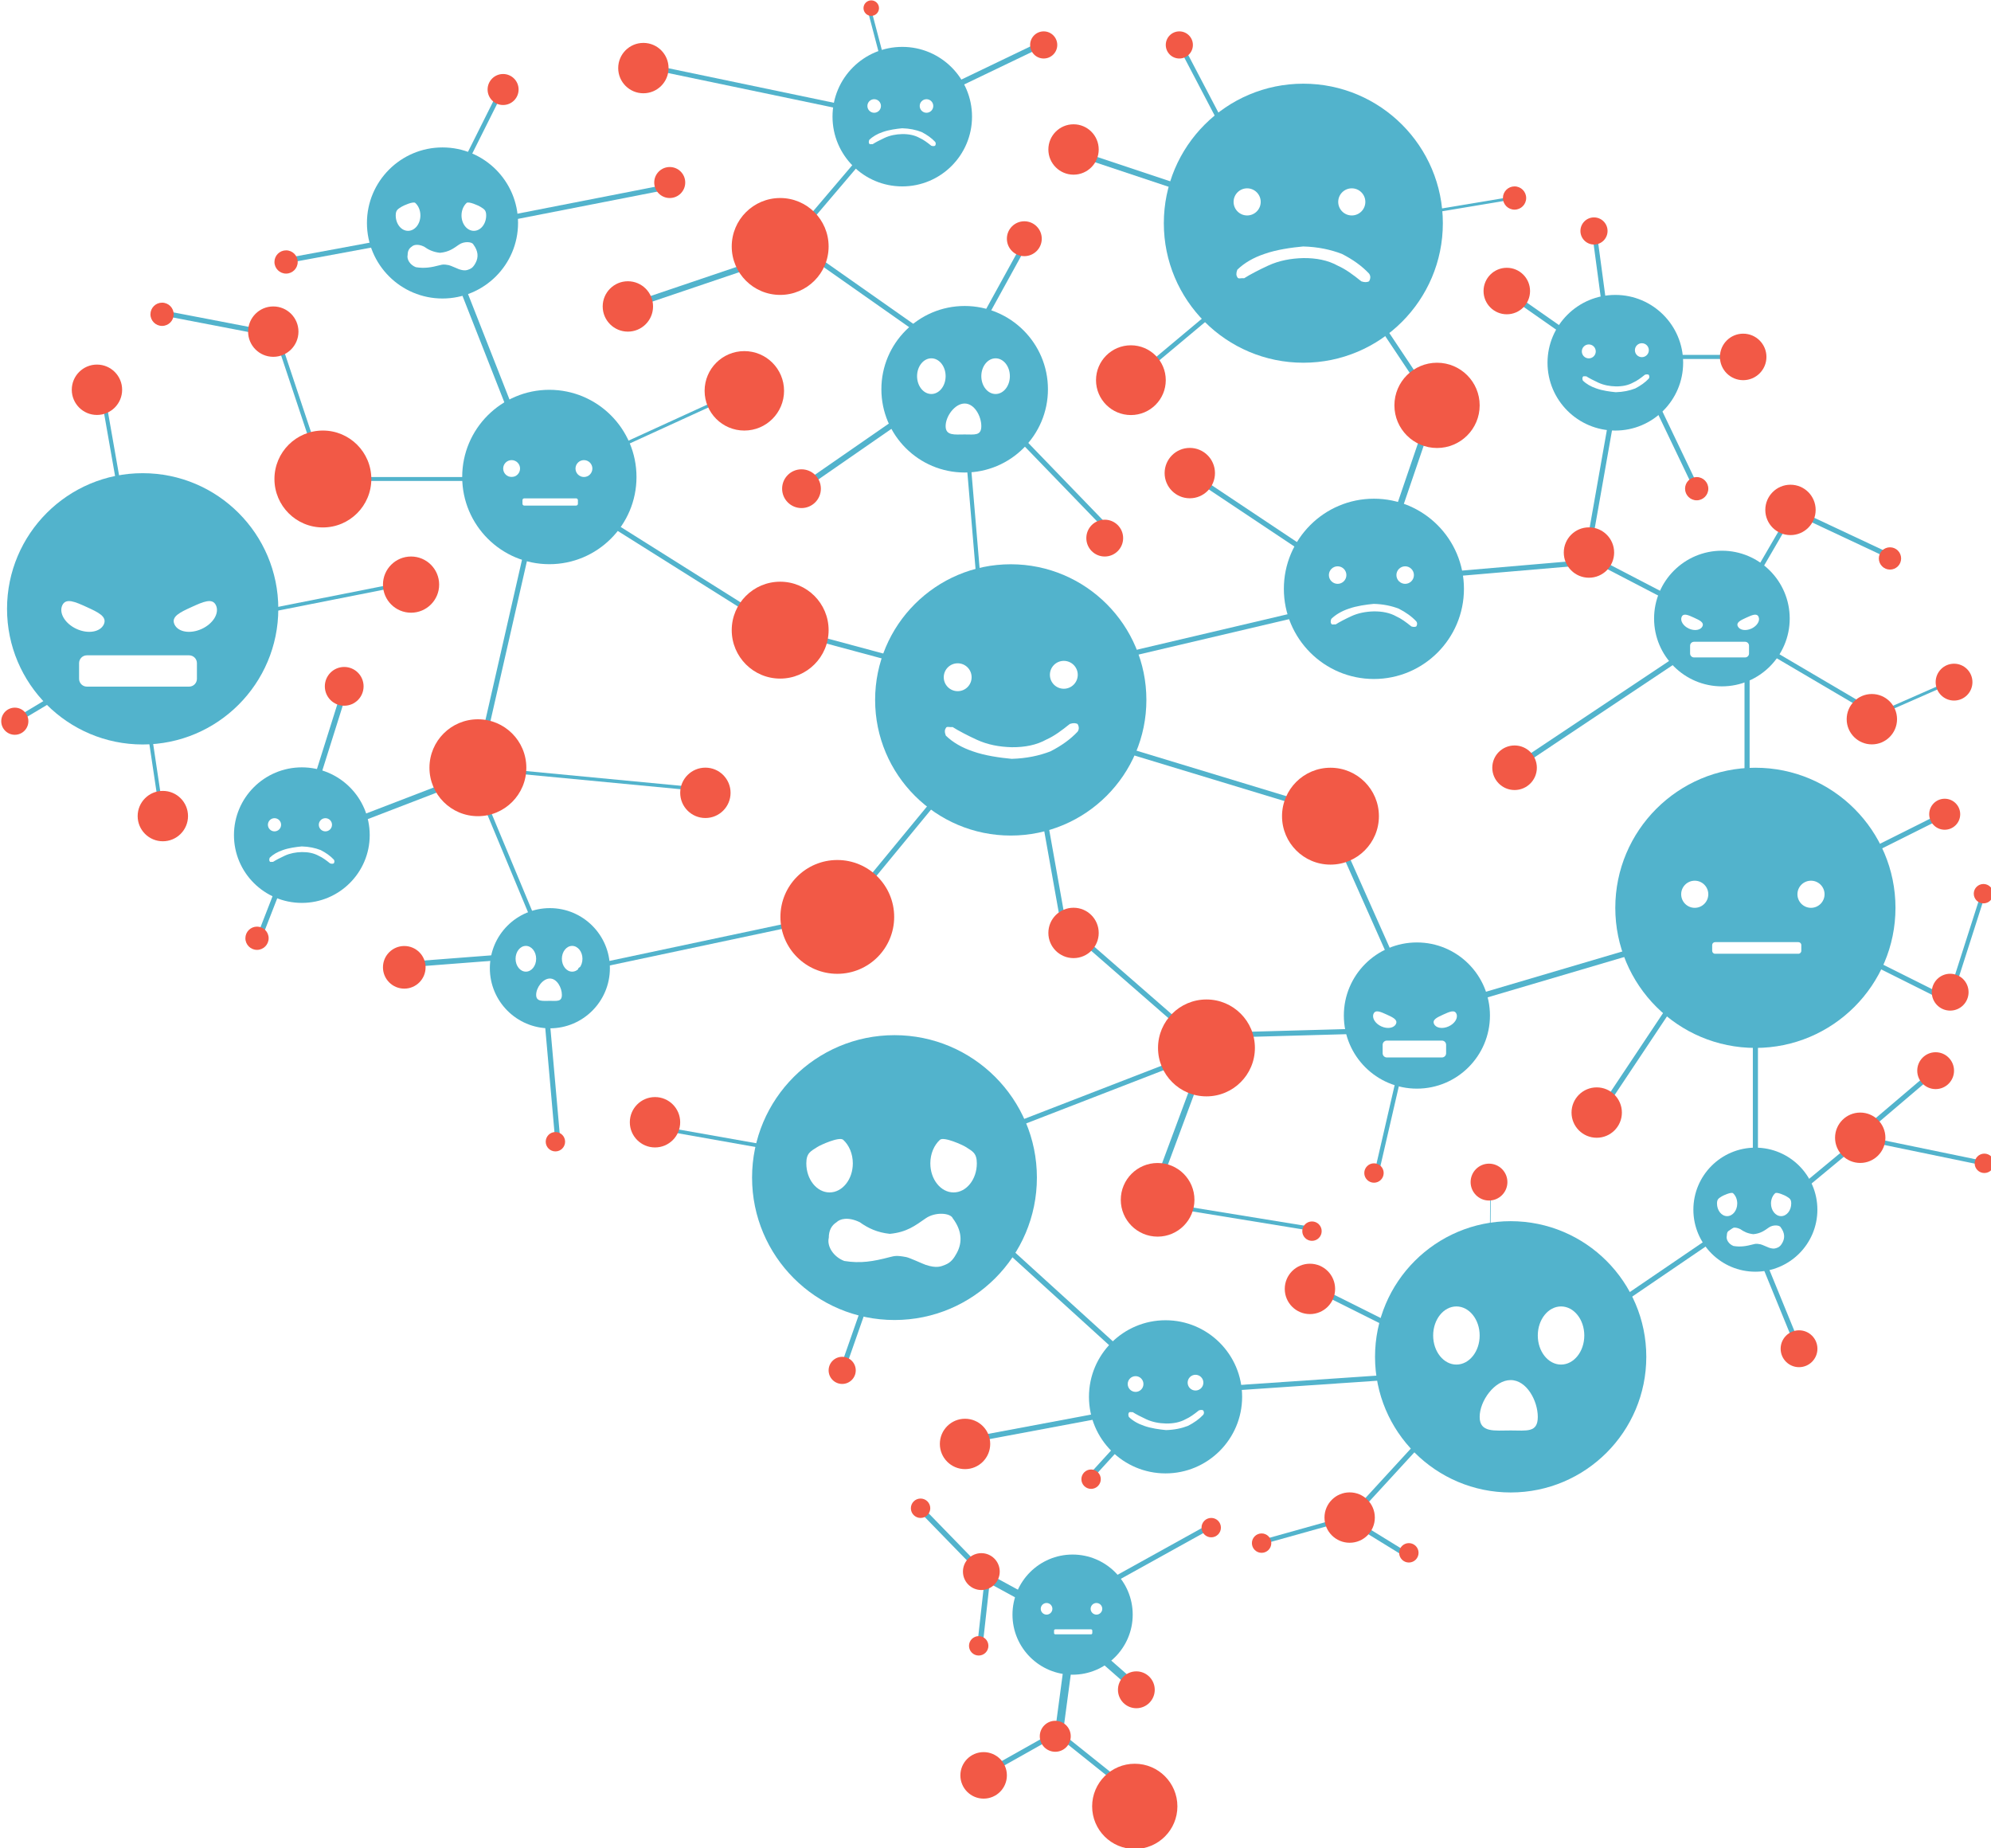 <?xml version="1.0" encoding="UTF-8" standalone="no"?>
<!DOCTYPE svg PUBLIC "-//W3C//DTD SVG 1.1//EN" "http://www.w3.org/Graphics/SVG/1.1/DTD/svg11.dtd">
<svg width="100%" height="100%" viewBox="0 0 1542 1431" version="1.1" xmlns="http://www.w3.org/2000/svg" xmlns:xlink="http://www.w3.org/1999/xlink" xml:space="preserve" style="fill-rule:evenodd;clip-rule:evenodd;stroke-linecap:round;stroke-linejoin:round;stroke-miterlimit:1.414;">
    <g transform="matrix(4.167,0,0,4.167,-3826.79,-732.035)">
        <g transform="matrix(0.898,0,0,0.949,541,1.42109e-14)">
            <g id="brain-blue-orange1" transform="matrix(0.72,0,0,0.72,167.425,51.625)">
                <g id="links">
                    <g transform="matrix(1.114,0,0,1.054,-775.352,-10.54)">
                        <path d="M1264,557L1296,551" style="fill:none;stroke-width:1.39px;stroke:rgb(82,179,204);"/>
                    </g>
                    <g transform="matrix(1.114,0,0,1.054,-775.352,-10.54)">
                        <path d="M1264,611L1266,593L1248.5,575" style="fill:none;stroke-width:1.39px;stroke:rgb(82,179,204);"/>
                    </g>
                    <g transform="matrix(1.114,0,0,1.054,-775.352,-10.54)">
                        <path d="M1266,593L1277,599" style="fill:none;stroke-width:2.08px;stroke:rgb(82,179,204);"/>
                    </g>
                    <g transform="matrix(1.114,0,0,1.054,-775.352,-10.54)">
                        <path d="M1284.5,632.5L1287.5,610" style="fill:none;stroke-width:2.08px;stroke:rgb(82,179,204);"/>
                    </g>
                    <g transform="matrix(1.114,0,0,1.054,-775.352,-10.54)">
                        <path d="M1304.75,621.75L1292.5,611" style="fill:none;stroke-width:2.08px;stroke:rgb(82,179,204);"/>
                    </g>
                    <g transform="matrix(-0.066,0,0,1.186,861.483,-63.373)">
                        <path d="M1246,521L1241,481" style="fill:none;stroke-width:2.62px;stroke:rgb(82,179,204);"/>
                    </g>
                    <g transform="matrix(1.114,0,0,1.054,-602.681,-1.49785e-14)">
                        <path d="M1142.75,584L1168,570" style="fill:none;stroke-width:1.32px;stroke:rgb(82,179,204);"/>
                    </g>
                    <g transform="matrix(1.207,0,0,1.757,-690.316,-273.342)">
                        <path d="M944,389L980,380" style="fill:none;stroke-width:0.94px;stroke:rgb(82,179,204);"/>
                    </g>
                    <g transform="matrix(1.263,0,0,0.949,-741.784,40.053)">
                        <path d="M936.5,380L944,350" style="fill:none;stroke-width:1.29px;stroke:rgb(82,179,204);"/>
                    </g>
                    <g transform="matrix(1.114,0,0,1.054,-602.681,-1.49785e-14)">
                        <path d="M1125,383L1131,416.648" style="fill:none;stroke-width:1.32px;stroke:rgb(82,179,204);"/>
                    </g>
                    <g transform="matrix(1.253,0,0,0.632,-743.742,158.314)">
                        <path d="M981,373L1037,383" style="fill:none;stroke-width:1.46px;stroke:rgb(82,179,204);"/>
                    </g>
                    <g transform="matrix(1.114,0,0,1.054,-602.681,-1.49785e-14)">
                        <path d="M926,262L900,257" style="fill:none;stroke-width:1.32px;stroke:rgb(82,179,204);"/>
                    </g>
                    <g transform="matrix(1.114,0,0,1.054,-602.681,-1.49785e-14)">
                        <path d="M958,238L931,243" style="fill:none;stroke-width:1.32px;stroke:rgb(82,179,204);"/>
                    </g>
                    <g transform="matrix(1.22,0,0,1.186,-710.634,-27.141)">
                        <path d="M986,230L1028,222" style="fill:none;stroke-width:1.19px;stroke:rgb(82,179,204);"/>
                    </g>
                    <g transform="matrix(1.16,0,0,1.581,-654.946,-98.551)">
                        <path d="M1102,195L1126,187" style="fill:none;stroke-width:1.02px;stroke:rgb(82,179,204);"/>
                    </g>
                    <g transform="matrix(1.114,0,0,1.054,-602.681,-1.49785e-14)">
                        <path d="M1214,262L1224,277" style="fill:none;stroke-width:1.32px;stroke:rgb(82,179,204);"/>
                    </g>
                    <g transform="matrix(1.532,0,0,1.953,-1092.85,-167.589)">
                        <path d="M1176,204L1164,187" style="fill:none;stroke-width:0.81px;stroke:rgb(82,179,204);"/>
                    </g>
                    <g transform="matrix(1.114,0,0,1.054,-602.681,-1.49785e-14)">
                        <path d="M1282,277L1293,300" style="fill:none;stroke-width:1.32px;stroke:rgb(82,179,204);"/>
                    </g>
                    <g transform="matrix(1.114,0,0,1.054,-602.681,-1.49785e-14)">
                        <path d="M1074,411L1102,377" style="fill:none;stroke-width:1.32px;stroke:rgb(82,179,204);"/>
                    </g>
                    <g transform="matrix(1.114,0,0,1.054,-602.681,-1.49785e-14)">
                        <path d="M1109,260L1120,240" style="fill:none;stroke-width:1.32px;stroke:rgb(82,179,204);"/>
                    </g>
                    <g transform="matrix(1.114,0,0,1.054,-602.681,-1.49785e-14)">
                        <path d="M1290,431.472L1269,463" style="fill:none;stroke-width:1.32px;stroke:rgb(82,179,204);"/>
                    </g>
                    <g transform="matrix(1.114,0,0,1.054,-602.681,-1.49785e-14)">
                        <path d="M1081,508L1074,528" style="fill:none;stroke-width:1.32px;stroke:rgb(82,179,204);"/>
                    </g>
                    <g transform="matrix(1.104,-0.14,0.174,1.226,-632.555,137.301)">
                        <path d="M1269,260L1269,236" style="fill:none;stroke-width:1.21px;stroke:rgb(82,179,204);"/>
                    </g>
                    <g transform="matrix(1.173,0,0,1.476,-675.56,-105.402)">
                        <path d="M1262,260L1243,250" style="fill:none;stroke-width:1.07px;stroke:rgb(82,179,204);"/>
                    </g>
                    <g transform="matrix(1.634,0,0,1.054,-1281.11,-1.49785e-14)">
                        <path d="M1290,268L1305,268" style="fill:none;stroke-width:1.05px;stroke:rgb(82,179,204);"/>
                    </g>
                    <g transform="matrix(1.207,0,0,1.612,-694.215,-110.486)">
                        <path d="M974,215L986,198" style="fill:none;stroke-width:1px;stroke:rgb(82,179,204);"/>
                    </g>
                    <g transform="matrix(0.928,0,0,1.669,-401.973,-110.057)">
                        <path d="M1087,191L1081,179" style="fill:none;stroke-width:1.04px;stroke:rgb(82,179,204);"/>
                    </g>
                    <g transform="matrix(1.114,0,0,1.054,-602.681,-1.49785e-14)">
                        <path d="M875,353L860,362" style="fill:none;stroke-width:1.32px;stroke:rgb(82,179,204);"/>
                    </g>
                    <g transform="matrix(3.213,0,0,0.334,-3447.5,256.37)">
                        <path d="M1350.5,368L1357,342" style="fill:none;stroke-width:0.64px;stroke:rgb(82,179,204);"/>
                    </g>
                    <g transform="matrix(0.81,0,0,1.098,-187.053,-13.483)">
                        <path d="M1357,427L1368,403" style="fill:none;stroke-width:1.47px;stroke:rgb(82,179,204);"/>
                    </g>
                    <g transform="matrix(1.462,0,0,1.054,-1078.92,-1.49785e-14)">
                        <path d="M1344,469.5L1368,476" style="fill:none;stroke-width:1.13px;stroke:rgb(82,179,204);"/>
                    </g>
                    <g transform="matrix(1.255,0,0,1.024,-794.165,13.612)">
                        <path d="M1338.25,469.5L1356,452" style="fill:none;stroke-width:1.25px;stroke:rgb(82,179,204);"/>
                    </g>
                    <g transform="matrix(1.114,0,0,1.054,-602.681,-1.49785e-14)">
                        <path d="M930,400L923,418" style="fill:none;stroke-width:1.32px;stroke:rgb(82,179,204);"/>
                    </g>
                    <g transform="matrix(1.114,0,0,1.054,-602.681,-1.49785e-14)">
                        <path d="M997,435L1000,469" style="fill:none;stroke-width:1.32px;stroke:rgb(82,179,204);"/>
                    </g>
                    <g transform="matrix(1.114,0,0,1.054,-602.681,-1.49785e-14)">
                        <path d="M1330,400L1356,387" style="fill:none;stroke-width:1.32px;stroke:rgb(82,179,204);"/>
                    </g>
                    <g transform="matrix(1.114,0,0,1.054,-602.681,-1.49785e-14)">
                        <path d="M1318.5,307.5L1343,319" style="fill:none;stroke-width:1.32px;stroke:rgb(82,179,204);"/>
                    </g>
                    <g transform="matrix(1.114,0,0,1.054,-602.681,-1.49785e-14)">
                        <path d="M1149,639L1129,623L1113,632" style="fill:none;stroke-width:1.32px;stroke:rgb(82,179,204);"/>
                    </g>
                    <g transform="matrix(1.114,0,0,1.054,-602.681,-1.49785e-14)">
                        <path d="M1133.5,416.648L1167.5,446.295" style="fill:none;stroke-width:1.32px;stroke:rgb(82,179,204);"/>
                    </g>
                    <g transform="matrix(0.994,0,0,0.568,-479.116,226.856)">
                        <path d="M1026,467.148L1063,478" style="fill:none;stroke-width:1.79px;stroke:rgb(82,179,204);"/>
                    </g>
                    <g transform="matrix(1.114,0,0,1.054,-602.681,-1.49785e-14)">
                        <path d="M1207,442L1171,443" style="fill:none;stroke-width:1.32px;stroke:rgb(82,179,204);"/>
                    </g>
                    <g transform="matrix(1.591,0,0,1.353,-1181.08,-117.647)">
                        <path d="M1219,428L1203,388" style="fill:none;stroke-width:0.97px;stroke:rgb(82,179,204);"/>
                    </g>
                    <g transform="matrix(1.439,0,0,2.038,-999.656,-427.124)">
                        <path d="M1221.85,436L1287,423.148" style="fill:none;stroke-width:0.8px;stroke:rgb(82,179,204);"/>
                    </g>
                    <g transform="matrix(0.836,0,0,1.096,-265.413,-20.153)">
                        <path d="M1219,453L1211,478" style="fill:none;stroke-width:1.46px;stroke:rgb(82,179,204);"/>
                    </g>
                    <g transform="matrix(1.114,0,0,1.054,-602.681,-1.49785e-14)">
                        <path d="M1309.15,437.852L1309.15,481" style="fill:none;stroke-width:1.32px;stroke:rgb(82,179,204);"/>
                    </g>
                    <g transform="matrix(1.29,0,0,0.952,-786.082,43.788)">
                        <path d="M1068,410.148L1011,425.648" style="fill:none;stroke-width:1.27px;stroke:rgb(82,179,204);"/>
                    </g>
                    <g transform="matrix(1.114,0,0,1.054,-602.681,-1.49785e-14)">
                        <path d="M1087,346L1061,339" style="fill:none;stroke-width:1.32px;stroke:rgb(82,179,204);"/>
                    </g>
                    <g transform="matrix(0.928,0,0,1.269,-397.331,-62.381)">
                        <path d="M1112,339L1106,290" style="fill:none;stroke-width:1.27px;stroke:rgb(82,179,204);"/>
                    </g>
                    <g transform="matrix(1.114,0,0,1.054,-602.681,-1.49785e-14)">
                        <path d="M1142,346L1193,334" style="fill:none;stroke-width:1.32px;stroke:rgb(82,179,204);"/>
                    </g>
                    <g transform="matrix(1.114,0,0,1.12,-602.681,-25.362)">
                        <path d="M1142,369L1198,385" style="fill:none;stroke-width:1.28px;stroke:rgb(82,179,204);"/>
                    </g>
                    <g transform="matrix(-1.642,0,0,0.779,2731.21,98.726)">
                        <path d="M1199.5,259L1209,314.5" style="fill:none;stroke-width:1.13px;stroke:rgb(82,179,204);"/>
                    </g>
                    <g transform="matrix(0.891,0,0,-0.333,-339.997,325.47)">
                        <path d="M1219,240L1264,259" style="fill:none;stroke-width:2.17px;stroke:rgb(82,179,204);"/>
                    </g>
                    <g transform="matrix(3.404,0,0,0.539,-3272.97,126.693)">
                        <path d="M1170,252L1161,297" style="fill:none;stroke-width:0.6px;stroke:rgb(82,179,204);"/>
                    </g>
                    <g transform="matrix(4.332,0,0,0.375,-4505.07,197.523)">
                        <path d="M1170,252L1161,297" style="fill:none;stroke-width:0.48px;stroke:rgb(82,179,204);"/>
                    </g>
                    <g transform="matrix(1.407,0,0,1.807,-940.461,-158.253)">
                        <path d="M1165.5,220L1137,213" style="fill:none;stroke-width:0.88px;stroke:rgb(82,179,204);"/>
                    </g>
                    <g transform="matrix(1.114,0,0,1.054,-602.681,-1.49785e-14)">
                        <path d="M1100,266L1063,240" style="fill:none;stroke-width:1.32px;stroke:rgb(82,179,204);"/>
                    </g>
                    <g transform="matrix(0.402,0,0,1.459,172.393,-115.131)">
                        <path d="M1089,284L1017,297" style="fill:none;stroke-width:1.3px;stroke:rgb(82,179,204);"/>
                    </g>
                    <g transform="matrix(1.114,0,0,1.054,-602.681,-1.49785e-14)">
                        <path d="M993,314L980,371" style="fill:none;stroke-width:1.32px;stroke:rgb(82,179,204);"/>
                    </g>
                    <g transform="matrix(1.637,0,0,1.339,-1143.74,-89.262)">
                        <path d="M1017,309L1050,333" style="fill:none;stroke-width:0.96px;stroke:rgb(82,179,204);"/>
                    </g>
                    <g transform="matrix(1.114,0,0,1.054,-602.681,-1.49785e-14)">
                        <path d="M1163,298L1193,318" style="fill:none;stroke-width:1.32px;stroke:rgb(82,179,204);"/>
                    </g>
                    <g transform="matrix(0.734,0,0,2.259,-183.28,-343.158)">
                        <path d="M1119,284L1163,298" style="fill:none;stroke-width:0.83px;stroke:rgb(82,179,204);"/>
                    </g>
                    <g transform="matrix(1.114,0,0,1.054,-602.681,-1.49785e-14)">
                        <path d="M1231,324L1266,321" style="fill:none;stroke-width:1.32px;stroke:rgb(82,179,204);"/>
                    </g>
                    <g transform="matrix(1.114,0,0,1.054,-602.681,-1.49785e-14)">
                        <path d="M1272,284L1266,318" style="fill:none;stroke-width:1.32px;stroke:rgb(82,179,204);"/>
                    </g>
                    <g transform="matrix(0.592,0,0,0.82,69.858,81.042)">
                        <path d="M1210,382L1289,346" style="fill:none;stroke-width:1.98px;stroke:rgb(82,179,204);"/>
                    </g>
                    <g transform="matrix(1.114,0,0,1.054,-602.681,-1.49785e-14)">
                        <path d="M1269,321L1294,334" style="fill:none;stroke-width:1.32px;stroke:rgb(82,179,204);"/>
                    </g>
                    <g transform="matrix(1.114,0,0,1.054,-602.681,-1.49785e-14)">
                        <path d="M1307,349L1307,392" style="fill:none;stroke-width:1.32px;stroke:rgb(82,179,204);"/>
                    </g>
                    <g transform="matrix(1.114,0,0,1.054,-602.681,-1.49785e-14)">
                        <path d="M1206,569L1219,577" style="fill:none;stroke-width:1.32px;stroke:rgb(82,179,204);"/>
                    </g>
                    <g transform="matrix(1.114,0,0,1.054,-602.681,-1.49785e-14)">
                        <path d="M1311,501L1320,523" style="fill:none;stroke-width:1.32px;stroke:rgb(82,179,204);"/>
                    </g>
                    <g transform="matrix(1.369,0,0,0.82,-906.965,115.474)">
                        <path d="M1160,484L1195,493" style="fill:none;stroke-width:1.28px;stroke:rgb(82,179,204);"/>
                    </g>
                    <g transform="matrix(1.168,0,0,1.656,-659.334,-146.96)">
                        <path d="M1051,244L1020,251" style="fill:none;stroke-width:0.99px;stroke:rgb(82,179,204);"/>
                    </g>
                    <g transform="matrix(0.861,0,0,1.109,-333.799,-11.982)">
                        <path d="M1062,235L1084,216" style="fill:none;stroke-width:1.43px;stroke:rgb(82,179,204);"/>
                    </g>
                    <g transform="matrix(1.281,0,0,1.054,-782.482,-1.49785e-14)">
                        <path d="M1026,192L1076,204" style="fill:none;stroke-width:1.22px;stroke:rgb(82,179,204);"/>
                    </g>
                    <g transform="matrix(1.065,0,0,1.555,-555.372,-195.279)">
                        <path d="M1000.5,414L978,379" style="fill:none;stroke-width:1.06px;stroke:rgb(82,179,204);"/>
                    </g>
                    <g transform="matrix(0.961,-0.07,0.085,1.051,-488.986,69.198)">
                        <path d="M989.25,424L958,424" style="fill:none;stroke-width:1.41px;stroke:rgb(82,179,204);"/>
                    </g>
                    <g transform="matrix(1.707,0,0,1.054,-1159.97,-1.49785e-14)">
                        <path d="M978,299.5L939.5,299.5" style="fill:none;stroke-width:1.02px;stroke:rgb(82,179,204);"/>
                    </g>
                    <g transform="matrix(1.349,0,0,0.717,-803.187,130.003)">
                        <path d="M904,312L939.5,299.5" style="fill:none;stroke-width:1.34px;stroke:rgb(82,179,204);"/>
                    </g>
                    <g transform="matrix(0.75,0,0,1.186,-280.296,-53.887)">
                        <path d="M897,361L904,389" style="fill:none;stroke-width:1.42px;stroke:rgb(82,179,204);"/>
                    </g>
                    <g transform="matrix(1.393,0,0,2.019,-848.32,-266.463)">
                        <path d="M890,305.75L882,276" style="fill:none;stroke-width:0.82px;stroke:rgb(82,179,204);"/>
                    </g>
                    <g transform="matrix(-0.605,0,0,0.903,991.253,39.45)">
                        <path d="M904,305.75L927,262" style="fill:none;stroke-width:1.84px;stroke:rgb(82,179,204);"/>
                    </g>
                    <g transform="matrix(1.708,0,0,1.054,-1188.21,-1.054)">
                        <path d="M989.25,290.875L978,247" style="fill:none;stroke-width:1.02px;stroke:rgb(82,179,204);"/>
                    </g>
                    <g transform="matrix(0.774,0,0,0.975,-158.128,26.101)">
                        <path d="M1306,329L1324,305.75" style="fill:none;stroke-width:1.61px;stroke:rgb(82,179,204);"/>
                    </g>
                    <g transform="matrix(0.861,0,0,0.639,-279.769,141.175)">
                        <path d="M1315,340L1359,373" style="fill:none;stroke-width:1.9px;stroke:rgb(82,179,204);"/>
                    </g>
                    <g transform="matrix(1.114,0,0,1.054,-602.681,-1.49785e-14)">
                        <path d="M1337,423L1359,434" style="fill:none;stroke-width:1.32px;stroke:rgb(82,179,204);"/>
                    </g>
                    <g transform="matrix(-0.928,0,0,0.955,2107.9,24.901)">
                        <path d="M1316,492L1337,508" style="fill:none;stroke-width:1.52px;stroke:rgb(82,179,204);"/>
                    </g>
                    <g transform="matrix(1.114,0,0,1.054,-602.681,-1.49785e-14)">
                        <path d="M1175,534L1219,531" style="fill:none;stroke-width:1.32px;stroke:rgb(82,179,204);"/>
                    </g>
                    <g transform="matrix(1.223,0,0,1.054,-736.725,-1.49785e-14)">
                        <path d="M1207,567.5L1230,540" style="fill:none;stroke-width:1.26px;stroke:rgb(82,179,204);"/>
                    </g>
                    <g transform="matrix(1.546,0,0,1.054,-1113.45,-1.49785e-14)">
                        <path d="M1181.5,574L1198.25,567.5" style="fill:none;stroke-width:1.09px;stroke:rgb(82,179,204);"/>
                    </g>
                    <g transform="matrix(1.063,0,0,1.01,-544.549,20.949)">
                        <path d="M1137,561L1148,549" style="fill:none;stroke-width:1.38px;stroke:rgb(82,179,204);"/>
                    </g>
                    <g transform="matrix(1.114,0,0,1.054,-602.681,-1.49785e-14)">
                        <path d="M1215,518L1199,510" style="fill:none;stroke-width:1.32px;stroke:rgb(82,179,204);"/>
                    </g>
                    <g transform="matrix(1.114,0,0,1.054,-602.681,-1.49785e-14)">
                        <path d="M1271,514L1309.15,488" style="fill:none;stroke-width:1.32px;stroke:rgb(82,179,204);"/>
                    </g>
                    <g transform="matrix(0.874,0,0,0.744,-322.683,138.572)">
                        <path d="M1168,447L1089,481" style="fill:none;stroke-width:1.77px;stroke:rgb(82,179,204);"/>
                    </g>
                    <g transform="matrix(1.818,0,0,1.054,-1424.12,-1.49785e-14)">
                        <path d="M1158,488L1167.5,446.295" style="fill:none;stroke-width:0.98px;stroke:rgb(82,179,204);"/>
                    </g>
                    <g transform="matrix(1.692,0,0,1.6,-1254.65,-280.235)">
                        <path d="M1144,525L1116.5,500" style="fill:none;stroke-width:0.91px;stroke:rgb(82,179,204);"/>
                    </g>
                </g>
                <g id="nodes" transform="matrix(1,0,0,1,-172.672,-10.54)">
                    <g transform="matrix(0.847,0,0,0.801,-172.137,239.895)">
                        <circle cx="1214.5" cy="352.5" r="12.5" style="fill:rgb(242,89,70);"/>
                    </g>
                    <g transform="matrix(1.114,0,0,1.054,-604.909,-108.564)">
                        <circle cx="1214.5" cy="352.5" r="12.5" style="fill:rgb(242,89,70);"/>
                    </g>
                    <g transform="matrix(1.114,0,0,1.054,-736.362,-45.323)">
                        <circle cx="1214.5" cy="352.5" r="12.5" style="fill:rgb(242,89,70);"/>
                    </g>
                    <g transform="matrix(1.114,0,0,1.054,-604.909,-4.216)">
                        <circle cx="1214.5" cy="352.5" r="12.5" style="fill:rgb(242,89,70);"/>
                    </g>
                    <g transform="matrix(0.579,0,0,0.548,335.273,141.449)">
                        <circle cx="1214.5" cy="352.5" r="12.5" style="fill:rgb(242,89,70);"/>
                    </g>
                    <g transform="matrix(0.579,0,0,0.548,129.181,43.426)">
                        <circle cx="1214.5" cy="352.5" r="12.5" style="fill:rgb(242,89,70);"/>
                    </g>
                    <g transform="matrix(0.579,0,0,0.548,5.526,21.291)">
                        <circle cx="1214.5" cy="352.5" r="12.5" style="fill:rgb(242,89,70);"/>
                    </g>
                    <g transform="matrix(0.579,0,0,0.548,-132.612,224.717)">
                        <circle cx="1214.5" cy="352.5" r="12.5" style="fill:rgb(242,89,70);"/>
                    </g>
                    <g transform="matrix(0.579,0,0,0.548,355.325,312.2)">
                        <circle cx="1214.5" cy="352.5" r="12.5" style="fill:rgb(242,89,70);"/>
                    </g>
                    <g transform="matrix(0.423,0,0,0.401,292.139,482.003)">
                        <circle cx="1214.5" cy="352.5" r="12.5" style="fill:rgb(242,89,70);"/>
                    </g>
                    <g transform="matrix(0.423,0,0,0.401,527.195,421.397)">
                        <circle cx="1214.5" cy="352.5" r="12.5" style="fill:rgb(242,89,70);"/>
                    </g>
                    <g transform="matrix(0.423,0,0,0.401,566.464,345.771)">
                        <circle cx="1214.5" cy="352.5" r="12.5" style="fill:rgb(242,89,70);"/>
                    </g>
                    <g transform="matrix(1.114,0,0,1.054,-430.009,10.54)">
                        <circle cx="1368" cy="406.5" r="2.5" style="fill:rgb(242,89,70);"/>
                    </g>
                    <g transform="matrix(0.423,0,0,0.401,571.756,240.105)">
                        <circle cx="1214.5" cy="352.5" r="12.5" style="fill:rgb(242,89,70);"/>
                    </g>
                    <g transform="matrix(0.423,0,0,0.401,438.074,376.074)">
                        <circle cx="1214.5" cy="352.5" r="12.5" style="fill:rgb(242,89,70);"/>
                    </g>
                    <g transform="matrix(0.423,0,0,0.401,570.642,324.427)">
                        <circle cx="1214.5" cy="352.5" r="12.5" style="fill:rgb(242,89,70);"/>
                    </g>
                    <g transform="matrix(0.423,0,0,0.401,336.699,514.15)">
                        <circle cx="1214.5" cy="352.5" r="12.5" style="fill:rgb(242,89,70);"/>
                    </g>
                    <g transform="matrix(0.579,0,0,0.548,358.667,198.366)">
                        <circle cx="1214.5" cy="352.5" r="12.5" style="fill:rgb(242,89,70);"/>
                    </g>
                    <g transform="matrix(0.579,0,0,0.548,279.572,305.349)">
                        <circle cx="1214.5" cy="352.5" r="12.5" style="fill:rgb(242,89,70);"/>
                    </g>
                    <g transform="matrix(0.579,0,0,0.548,277.344,153.043)">
                        <circle cx="1214.5" cy="352.5" r="12.5" style="fill:rgb(242,89,70);"/>
                    </g>
                    <g transform="matrix(0.579,0,0,0.548,129.181,256.493)">
                        <circle cx="1214.5" cy="352.5" r="12.5" style="fill:rgb(242,89,70);"/>
                    </g>
                    <g transform="matrix(0.579,0,0,0.548,8.868,307.984)">
                        <circle cx="1214.5" cy="352.5" r="12.5" style="fill:rgb(242,89,70);"/>
                    </g>
                    <g transform="matrix(0.579,0,0,0.548,-100.863,92.964)">
                        <circle cx="1214.5" cy="352.5" r="12.5" style="fill:rgb(242,89,70);"/>
                    </g>
                    <g transform="matrix(0.579,0,0,0.548,23.35,218.393)">
                        <circle cx="1214.5" cy="352.5" r="12.5" style="fill:rgb(242,89,70);"/>
                    </g>
                    <g transform="matrix(0.579,0,0,0.548,97.989,395.468)">
                        <circle cx="1214.5" cy="352.5" r="12.5" style="fill:rgb(242,89,70);"/>
                    </g>
                    <g transform="matrix(0.579,0,0,0.548,197.136,353.307)">
                        <circle cx="1214.5" cy="352.5" r="12.5" style="fill:rgb(242,89,70);"/>
                    </g>
                    <g transform="matrix(0.579,0,0,0.548,1.069,86.113)">
                        <circle cx="1214.5" cy="352.5" r="12.5" style="fill:rgb(242,89,70);"/>
                    </g>
                    <g transform="matrix(0.579,0,0,0.548,-151.55,108.775)">
                        <circle cx="1214.5" cy="352.5" r="12.5" style="fill:rgb(242,89,70);"/>
                    </g>
                    <g transform="matrix(0.579,0,0,0.548,162.601,131.436)">
                        <circle cx="1214.5" cy="352.5" r="12.5" style="fill:rgb(242,89,70);"/>
                    </g>
                    <g transform="matrix(0.579,0,0,0.548,208.554,415.494)">
                        <circle cx="1214.5" cy="352.5" r="12.5" style="fill:rgb(242,89,70);"/>
                    </g>
                    <g transform="matrix(1.114,0,0,1.054,-691.802,33.202)">
                        <circle cx="1214.5" cy="352.5" r="12.5" style="fill:rgb(242,89,70);"/>
                    </g>
                    <g transform="matrix(1.308,0,0,1.238,-824.1,8.913)">
                        <circle cx="1214.5" cy="352.5" r="12.5" style="fill:rgb(242,89,70);"/>
                    </g>
                    <g transform="matrix(1.114,0,0,1.054,-482.367,109.402)">
                        <circle cx="1214.5" cy="352.5" r="12.5" style="fill:rgb(242,89,70);"/>
                    </g>
                    <g transform="matrix(1.114,0,0,1.054,-446.719,46.377)">
                        <circle cx="1214.5" cy="352.5" r="12.5" style="fill:rgb(242,89,70);"/>
                    </g>
                    <g transform="matrix(0.223,0,0,0.211,657.936,543.874)">
                        <circle cx="1214.5" cy="352.5" r="12.5" style="fill:rgb(242,89,70);"/>
                    </g>
                    <g transform="matrix(0.223,0,0,0.211,615.603,541.238)">
                        <circle cx="1214.5" cy="352.5" r="12.5" style="fill:rgb(242,89,70);"/>
                    </g>
                    <g transform="matrix(0.223,0,0,0.211,601.121,537.022)">
                        <circle cx="1214.5" cy="352.5" r="12.5" style="fill:rgb(242,89,70);"/>
                    </g>
                    <g transform="matrix(0.223,0,0,0.211,630.085,456.39)">
                        <circle cx="1214.5" cy="352.5" r="12.5" style="fill:rgb(242,89,70);"/>
                    </g>
                    <g transform="matrix(0.223,0,0,0.211,647.909,440.58)">
                        <circle cx="1214.5" cy="352.5" r="12.5" style="fill:rgb(242,89,70);"/>
                    </g>
                    <g transform="matrix(0.223,0,0,0.211,566.587,523.847)">
                        <circle cx="1214.5" cy="352.5" r="12.5" style="fill:rgb(242,89,70);"/>
                    </g>
                    <g transform="matrix(0.223,0,0,0.211,823.366,437.945)">
                        <circle cx="1214.5" cy="352.5" r="12.5" style="fill:rgb(242,89,70);"/>
                    </g>
                    <g transform="matrix(0.356,0,0,0.337,394.761,549.354)">
                        <circle cx="1214.5" cy="352.5" r="12.5" style="fill:rgb(242,89,70);"/>
                    </g>
                    <g transform="matrix(0.223,0,0,0.211,517.57,531.752)">
                        <circle cx="1214.5" cy="352.5" r="12.5" style="fill:rgb(242,89,70);"/>
                    </g>
                    <g transform="matrix(0.223,0,0,0.211,534.28,569.17)">
                        <circle cx="1214.5" cy="352.5" r="12.5" style="fill:rgb(242,89,70);"/>
                    </g>
                    <g transform="matrix(1.114,0,0,1.054,-430.009,10.54)">
                        <circle cx="1141.25" cy="314.75" r="4.75" style="fill:rgb(242,89,70);"/>
                    </g>
                    <g transform="matrix(1.114,0,0,1.054,-430.009,10.54)">
                        <circle cx="1029" cy="223" r="4" style="fill:rgb(242,89,70);"/>
                    </g>
                    <g transform="matrix(1.114,0,0,1.054,-430.009,10.54)">
                        <circle cx="930" cy="243.5" r="3" style="fill:rgb(242,89,70);"/>
                    </g>
                    <g transform="matrix(1.114,0,0,1.054,-430.009,10.54)">
                        <circle cx="898" cy="257" r="3" style="fill:rgb(242,89,70);"/>
                    </g>
                    <g transform="matrix(1.114,0,0,1.054,-430.009,10.54)">
                        <circle cx="945" cy="353" r="5" style="fill:rgb(242,89,70);"/>
                    </g>
                    <g transform="matrix(1.114,0,0,1.054,-430.009,10.54)">
                        <circle cx="962.25" cy="326.75" r="7.25" style="fill:rgb(242,89,70);"/>
                    </g>
                    <g transform="matrix(1.114,0,0,1.054,-430.009,10.54)">
                        <circle cx="960.5" cy="425.5" r="5.5" style="fill:rgb(242,89,70);"/>
                    </g>
                    <g transform="matrix(1.114,0,0,1.054,-432.237,8.432)">
                        <circle cx="1150" cy="276" r="9" style="fill:rgb(242,89,70);"/>
                    </g>
                    <g transform="matrix(1.114,0,0,1.054,-430.009,10.54)">
                        <circle cx="1247" cy="227" r="3" style="fill:rgb(242,89,70);"/>
                    </g>
                    <g transform="matrix(1.114,0,0,1.054,-430.009,10.54)">
                        <circle cx="1160.5" cy="187.5" r="3.5" style="fill:rgb(242,89,70);"/>
                    </g>
                    <g transform="matrix(0.557,0,0,0.527,174.064,252.701)">
                        <circle cx="1409.5" cy="288.5" r="11.5" style="fill:rgb(242,89,70);"/>
                    </g>
                    <g transform="matrix(1.114,0,0,1.054,-430.009,8.432)">
                        <circle cx="1306" cy="270" r="6" style="fill:rgb(242,89,70);"/>
                    </g>
                    <g transform="matrix(1.114,0,0,1.054,-430.009,10.54)">
                        <circle cx="1245" cy="251" r="6" style="fill:rgb(242,89,70);"/>
                    </g>
                    <g transform="matrix(1.114,0,0,1.054,-428.895,10.54)">
                        <circle cx="1266.5" cy="235.5" r="3.5" style="fill:rgb(242,89,70);"/>
                    </g>
                    <g transform="matrix(1.114,0,0,1.054,-427.781,11.594)">
                        <circle cx="1079" cy="177" r="2" style="fill:rgb(242,89,70);"/>
                    </g>
                    <g transform="matrix(1.114,0,0,1.054,-432.237,9.486)">
                        <circle cx="1075.5" cy="530.5" r="3.5" style="fill:rgb(242,89,70);"/>
                    </g>
                    <g transform="matrix(1.114,0,0,1.054,-430.009,10.54)">
                        <circle cx="986" cy="199" r="4" style="fill:rgb(242,89,70);"/>
                    </g>
                    <g transform="matrix(1.114,0,0,1.054,-389.347,6.851)">
                        <circle cx="823.5" cy="365.5" r="3.5" style="fill:rgb(242,89,70);"/>
                    </g>
                    <g transform="matrix(1.114,0,0,1.054,-424.439,14.756)">
                        <circle cx="1058" cy="298" r="5" style="fill:rgb(242,89,70);"/>
                    </g>
                    <g transform="matrix(1.114,0,0,1.054,-434.465,4.216)">
                        <circle cx="1052.25" cy="282.75" r="10.25" style="fill:rgb(242,89,70);"/>
                    </g>
                    <g transform="matrix(1.114,0,0,1.054,-430.009,10.54)">
                        <circle cx="1125.5" cy="187.5" r="3.5" style="fill:rgb(242,89,70);"/>
                    </g>
                    <g transform="matrix(1.114,0,0,1.054,-430.009,10.54)">
                        <circle cx="1294" cy="302" r="3" style="fill:rgb(242,89,70);"/>
                    </g>
                    <g transform="matrix(1.114,0,0,1.054,-427.224,7.378)">
                        <circle cx="920" cy="421" r="3" style="fill:rgb(242,89,70);"/>
                    </g>
                    <g transform="matrix(1.114,0,0,1.054,-430.009,9.486)">
                        <circle cx="999.5" cy="471.5" r="2.5" style="fill:rgb(242,89,70);"/>
                    </g>
                    <g transform="matrix(1.114,0,0,1.054,-432.237,10.54)">
                        <circle cx="1360" cy="386" r="4" style="fill:rgb(242,89,70);"/>
                    </g>
                    <g transform="matrix(1.114,0,0,1.054,-448.947,14.624)">
                        <circle cx="1360.88" cy="316.125" r="2.875" style="fill:rgb(242,89,70);"/>
                    </g>
                    <g transform="matrix(1.114,0,0,1.054,-430.009,7.378)">
                        <circle cx="1110" cy="637" r="6" style="fill:rgb(242,89,70);"/>
                    </g>
                    <g transform="matrix(1.114,0,0,1.054,-476.797,18.972)">
                        <circle cx="1191" cy="634" r="11" style="fill:rgb(242,89,70);"/>
                    </g>
                    <g transform="matrix(1.114,0,0,1.054,-430.009,10.54)">
                        <circle cx="1120.5" cy="237.5" r="4.5" style="fill:rgb(242,89,70);"/>
                    </g>
                    <g transform="matrix(1.114,0,0,1.054,-431.123,10.54)">
                        <circle cx="1228" cy="280.5" r="11" style="fill:rgb(242,89,70);"/>
                    </g>
                </g>
                <g id="face-nodes" transform="matrix(1,0,0,1,-172.672,-10.54)">
                    <g id="happy" transform="matrix(1.114,0,0,1.054,-591.54,78.524)">
                        <path d="M1262,257C1281.32,257 1297,272.683 1297,292C1297,311.317 1281.32,327 1262,327C1242.68,327 1227,311.317 1227,292C1227,272.683 1242.68,257 1262,257ZM1253.24,302.28C1256.01,303.557 1259.04,304.124 1262.24,304.205C1265.6,304.241 1268.64,303.656 1271.24,302.205C1273.12,301.381 1275.15,299.898 1277.24,298.205C1278.12,297.899 1278.74,297.967 1279.24,298.205C1279.69,298.999 1279.63,299.65 1279.24,300.205C1277.42,302.149 1275.07,303.832 1272.24,305.278C1269.32,306.403 1266.04,307.101 1262.24,307.205C1259.27,306.934 1255.3,306.378 1252.24,305.278C1249.41,304.326 1247.06,302.981 1245.24,301.205C1244.88,300.268 1244.96,299.693 1245.24,299.282C1245.49,298.723 1246.07,299.102 1247,299C1248.48,299.944 1250.85,301.182 1253.24,302.28ZM1248.31,289.746C1246.32,289.746 1244.71,288.136 1244.71,286.149C1244.71,284.163 1246.32,282.553 1248.31,282.553C1250.3,282.553 1251.9,284.163 1251.9,286.149C1251.9,288.136 1250.3,289.746 1248.31,289.746ZM1275.69,289.119C1273.7,289.119 1272.1,287.509 1272.1,285.523C1272.1,283.536 1273.7,281.926 1275.69,281.926C1277.68,281.926 1279.29,283.536 1279.29,285.523C1279.29,287.509 1277.68,289.119 1275.69,289.119Z" style="fill:rgb(82,179,204);"/>
                    </g>
                    <g id="happy1" transform="matrix(0.557,0,0,0.527,285.187,140.711)">
                        <path d="M1262,257C1281.32,257 1297,272.683 1297,292C1297,311.317 1281.32,327 1262,327C1242.68,327 1227,311.317 1227,292C1227,272.683 1242.68,257 1262,257ZM1253.24,302.28C1256.01,303.557 1259.04,304.124 1262.24,304.205C1265.6,304.241 1268.64,303.656 1271.24,302.205C1273.12,301.381 1275.15,299.898 1277.24,298.205C1278.12,297.899 1278.74,297.967 1279.24,298.205C1279.69,298.999 1279.63,299.65 1279.24,300.205C1277.42,302.149 1275.07,303.832 1272.24,305.278C1269.32,306.403 1266.04,307.101 1262.24,307.205C1259.27,306.934 1255.3,306.378 1252.24,305.278C1249.41,304.326 1247.06,302.981 1245.24,301.205C1244.88,300.268 1244.96,299.693 1245.24,299.282C1245.49,298.723 1246.07,299.102 1247,299C1248.48,299.944 1250.85,301.182 1253.24,302.28ZM1248.31,289.746C1246.32,289.746 1244.71,288.136 1244.71,286.149C1244.71,284.163 1246.32,282.553 1248.31,282.553C1250.3,282.553 1251.9,284.163 1251.9,286.149C1251.9,288.136 1250.3,289.746 1248.31,289.746ZM1275.69,289.119C1273.7,289.119 1272.1,287.509 1272.1,285.523C1272.1,283.536 1273.7,281.926 1275.69,281.926C1277.68,281.926 1279.29,283.536 1279.29,285.523C1279.29,287.509 1277.68,289.119 1275.69,289.119Z" style="fill:rgb(82,179,204);"/>
                    </g>
                    <g id="happy2" transform="matrix(0.629,0,0,0.595,65.026,402.085)">
                        <path d="M1262,257C1281.32,257 1297,272.683 1297,292C1297,311.317 1281.32,327 1262,327C1242.68,327 1227,311.317 1227,292C1227,272.683 1242.68,257 1262,257ZM1253.24,302.28C1256.01,303.557 1259.04,304.124 1262.24,304.205C1265.6,304.241 1268.64,303.656 1271.24,302.205C1273.12,301.381 1275.15,299.898 1277.24,298.205C1278.12,297.899 1278.74,297.967 1279.24,298.205C1279.69,298.999 1279.63,299.65 1279.24,300.205C1277.42,302.149 1275.07,303.832 1272.24,305.278C1269.32,306.403 1266.04,307.101 1262.24,307.205C1259.27,306.934 1255.3,306.378 1252.24,305.278C1249.41,304.326 1247.06,302.981 1245.24,301.205C1244.88,300.268 1244.96,299.693 1245.24,299.282C1245.49,298.723 1246.07,299.102 1247,299C1248.48,299.944 1250.85,301.182 1253.24,302.28ZM1248.31,289.746C1246.32,289.746 1244.71,288.136 1244.71,286.149C1244.71,284.163 1246.32,282.553 1248.31,282.553C1250.3,282.553 1251.9,284.163 1251.9,286.149C1251.9,288.136 1250.3,289.746 1248.31,289.746ZM1275.69,289.119C1273.7,289.119 1272.1,287.509 1272.1,285.523C1272.1,283.536 1273.7,281.926 1275.69,281.926C1277.68,281.926 1279.29,283.536 1279.29,285.523C1279.29,287.509 1277.68,289.119 1275.69,289.119Z" style="fill:rgb(82,179,204);"/>
                    </g>
                    <g id="angry" transform="matrix(1.114,0,0,1.054,-1088.39,16.864)">
                        <path d="M1484,292C1503.32,292 1519,307.683 1519,327C1519,346.317 1503.32,362 1484,362C1464.68,362 1449,346.317 1449,327C1449,307.683 1464.68,292 1484,292ZM1495.98,338.996L1469.61,338.996C1468.49,338.996 1467.59,339.901 1467.59,341.015L1467.59,345.054C1467.59,346.168 1468.49,347.073 1469.61,347.073L1495.98,347.073C1497.1,347.073 1498,346.168 1498,345.054L1498,341.015C1498,339.901 1497.1,338.996 1495.98,338.996ZM1496.64,326.53C1496.64,326.53 1496.64,326.53 1496.64,326.53C1493.68,327.879 1491.28,328.988 1492.2,330.997C1493.11,333.006 1496.26,333.542 1499.22,332.192C1502.18,330.843 1503.84,328.117 1502.92,326.108C1502.01,324.099 1499.6,325.181 1496.64,326.53ZM1469.54,326.53C1469.54,326.53 1469.54,326.53 1469.54,326.53C1472.5,327.879 1474.89,328.988 1473.98,330.997C1473.06,333.006 1469.91,333.542 1466.95,332.192C1464,330.843 1462.34,328.117 1463.25,326.108C1464.17,324.099 1466.58,325.181 1469.54,326.53Z" style="fill:rgb(82,179,204);"/>
                    </g>
                    <g id="sad" transform="matrix(1.114,0,0,1.054,-582.071,-92.227)">
                        <path d="M1329,295C1348.87,295 1365,311.131 1365,331C1365,350.869 1348.87,367 1329,367C1309.13,367 1293,350.869 1293,331C1293,311.131 1309.13,295 1329,295ZM1319.96,341.924C1322.73,340.648 1325.76,340.081 1328.96,340C1332.32,339.963 1335.37,340.548 1337.96,342C1339.84,342.824 1341.88,344.307 1343.96,346C1344.84,346.306 1345.46,346.238 1345.96,346C1346.41,345.206 1346.36,344.554 1345.96,344C1344.14,342.056 1341.79,340.372 1338.96,338.926C1336.04,337.802 1332.76,337.104 1328.96,337C1326,337.27 1322.02,337.827 1318.96,338.926C1316.13,339.878 1313.79,341.223 1311.96,343C1311.61,343.937 1311.68,344.512 1311.96,344.922C1312.21,345.482 1312.79,345.103 1313.72,345.205C1315.2,344.261 1317.57,343.023 1319.96,341.924ZM1341.5,322C1343.43,322 1345,323.568 1345,325.5C1345,327.432 1343.43,329 1341.5,329C1339.57,329 1338,327.432 1338,325.5C1338,323.568 1339.57,322 1341.5,322ZM1314.5,322C1316.43,322 1318,323.568 1318,325.5C1318,327.432 1316.43,329 1314.5,329C1312.57,329 1311,327.432 1311,325.5C1311,323.568 1312.57,322 1314.5,322Z" style="fill:rgb(82,179,204);"/>
                    </g>
                    <g id="sad1" transform="matrix(0.719,0,0,0.681,-36.832,130.676)">
                        <path d="M1329,295C1348.87,295 1365,311.131 1365,331C1365,350.869 1348.87,367 1329,367C1309.13,367 1293,350.869 1293,331C1293,311.131 1309.13,295 1329,295ZM1319.96,341.924C1322.73,340.648 1325.76,340.081 1328.96,340C1332.32,339.963 1335.37,340.548 1337.96,342C1339.84,342.824 1341.88,344.307 1343.96,346C1344.84,346.306 1345.46,346.238 1345.96,346C1346.41,345.206 1346.36,344.554 1345.96,344C1344.14,342.056 1341.79,340.372 1338.96,338.926C1336.04,337.802 1332.76,337.104 1328.96,337C1326,337.27 1322.02,337.827 1318.96,338.926C1316.13,339.878 1313.79,341.223 1311.96,343C1311.61,343.937 1311.68,344.512 1311.96,344.922C1312.21,345.482 1312.79,345.103 1313.72,345.205C1315.2,344.261 1317.57,343.023 1319.96,341.924ZM1341.5,322C1343.43,322 1345,323.568 1345,325.5C1345,327.432 1343.43,329 1341.5,329C1339.57,329 1338,327.432 1338,325.5C1338,323.568 1339.57,322 1341.5,322ZM1314.5,322C1316.43,322 1318,323.568 1318,325.5C1318,327.432 1316.43,329 1314.5,329C1312.57,329 1311,327.432 1311,325.5C1311,323.568 1312.57,322 1314.5,322Z" style="fill:rgb(82,179,204);"/>
                    </g>
                    <g id="sad2" transform="matrix(0.542,0,0,0.512,-109.777,253.594)">
                        <path d="M1329,295C1348.87,295 1365,311.131 1365,331C1365,350.869 1348.87,367 1329,367C1309.13,367 1293,350.869 1293,331C1293,311.131 1309.13,295 1329,295ZM1319.96,341.924C1322.73,340.648 1325.76,340.081 1328.96,340C1332.32,339.963 1335.37,340.548 1337.96,342C1339.84,342.824 1341.88,344.307 1343.96,346C1344.84,346.306 1345.46,346.238 1345.96,346C1346.41,345.206 1346.36,344.554 1345.96,344C1344.14,342.056 1341.79,340.372 1338.96,338.926C1336.04,337.802 1332.76,337.104 1328.96,337C1326,337.27 1322.02,337.827 1318.96,338.926C1316.13,339.878 1313.79,341.223 1311.96,343C1311.61,343.937 1311.68,344.512 1311.96,344.922C1312.21,345.482 1312.79,345.103 1313.72,345.205C1315.2,344.261 1317.57,343.023 1319.96,341.924ZM1341.5,322C1343.43,322 1345,323.568 1345,325.5C1345,327.432 1343.43,329 1341.5,329C1339.57,329 1338,327.432 1338,325.5C1338,323.568 1339.57,322 1341.5,322ZM1314.5,322C1316.43,322 1318,323.568 1318,325.5C1318,327.432 1316.43,329 1314.5,329C1312.57,329 1311,327.432 1311,325.5C1311,323.568 1312.57,322 1314.5,322Z" style="fill:rgb(82,179,204);"/>
                    </g>
                    <g id="sad3" transform="matrix(0.557,0,0,0.527,42.889,53.228)">
                        <path d="M1329,295C1348.87,295 1365,311.131 1365,331C1365,350.869 1348.87,367 1329,367C1309.13,367 1293,350.869 1293,331C1293,311.131 1309.13,295 1329,295ZM1319.96,341.924C1322.73,340.648 1325.76,340.081 1328.96,340C1332.32,339.963 1335.37,340.548 1337.96,342C1339.84,342.824 1341.88,344.307 1343.96,346C1344.84,346.306 1345.46,346.238 1345.96,346C1346.41,345.206 1346.36,344.554 1345.96,344C1344.14,342.056 1341.79,340.372 1338.96,338.926C1336.04,337.802 1332.76,337.104 1328.96,337C1326,337.27 1322.02,337.827 1318.96,338.926C1316.13,339.878 1313.79,341.223 1311.96,343C1311.61,343.937 1311.68,344.512 1311.96,344.922C1312.21,345.482 1312.79,345.103 1313.72,345.205C1315.2,344.261 1317.57,343.023 1319.96,341.924ZM1341.5,322C1343.43,322 1345,323.568 1345,325.5C1345,327.432 1343.43,329 1341.5,329C1339.57,329 1338,327.432 1338,325.5C1338,323.568 1339.57,322 1341.5,322ZM1314.5,322C1316.43,322 1318,323.568 1318,325.5C1318,327.432 1316.43,329 1314.5,329C1312.57,329 1311,327.432 1311,325.5C1311,323.568 1312.57,322 1314.5,322Z" style="fill:rgb(82,179,204);"/>
                    </g>
                    <g id="surprised" transform="matrix(1.114,0,0,1.054,-611.593,178.129)">
                        <path d="M1409,332C1428.32,332 1444,347.683 1444,367C1444,386.317 1428.32,402 1409,402C1389.68,402 1374,386.317 1374,367C1374,347.683 1389.68,332 1409,332ZM1409,373C1413.14,373 1416,378.361 1416,382.5C1416,386.639 1413.14,386 1409,386C1404.86,386 1401,386.639 1401,382.5C1401,378.361 1404.86,373 1409,373ZM1422,354C1425.31,354 1428,357.361 1428,361.5C1428,365.639 1425.31,369 1422,369C1418.69,369 1416,365.639 1416,361.5C1416,357.361 1418.69,354 1422,354ZM1395,354C1398.31,354 1401,357.361 1401,361.5C1401,365.639 1398.31,369 1395,369C1391.69,369 1389,365.639 1389,361.5C1389,357.361 1391.69,354 1395,354Z" style="fill:rgb(82,179,204);"/>
                    </g>
                    <g id="surprised1" transform="matrix(0.684,0,0,0.647,-162.678,64.355)">
                        <path d="M1409,332C1428.32,332 1444,347.683 1444,367C1444,386.317 1428.32,402 1409,402C1389.68,402 1374,386.317 1374,367C1374,347.683 1389.68,332 1409,332ZM1409,373C1413.14,373 1416,378.361 1416,382.5C1416,386.639 1413.14,386 1409,386C1404.86,386 1401,386.639 1401,382.5C1401,378.361 1404.86,373 1409,373ZM1422,354C1425.31,354 1428,357.361 1428,361.5C1428,365.639 1425.31,369 1422,369C1418.69,369 1416,365.639 1416,361.5C1416,357.361 1418.69,354 1422,354ZM1395,354C1398.31,354 1401,357.361 1401,361.5C1401,365.639 1398.31,369 1395,369C1391.69,369 1389,365.639 1389,361.5C1389,357.361 1391.69,354 1395,354Z" style="fill:rgb(82,179,204);"/>
                    </g>
                    <g id="surprised2" transform="matrix(0.493,0,0,0.467,-12.795,287.873)">
                        <path d="M1409,332C1428.32,332 1444,347.683 1444,367C1444,386.317 1428.32,402 1409,402C1389.68,402 1374,386.317 1374,367C1374,347.683 1389.68,332 1409,332ZM1409,373C1413.14,373 1416,378.361 1416,382.5C1416,386.639 1413.14,386 1409,386C1404.86,386 1401,386.639 1401,382.5C1401,378.361 1404.86,373 1409,373ZM1422,354C1425.31,354 1428,357.361 1428,361.5C1428,365.639 1425.31,369 1422,369C1418.69,369 1416,365.639 1416,361.5C1416,357.361 1418.69,354 1422,354ZM1395,354C1398.31,354 1401,357.361 1401,361.5C1401,365.639 1398.31,369 1395,369C1391.69,369 1389,365.639 1389,361.5C1389,357.361 1391.69,354 1395,354Z" style="fill:rgb(82,179,204);"/>
                    </g>
                    <g id="angry1" transform="matrix(0.6,0,0,0.568,40.678,286.396)">
                        <path d="M1484,292C1503.32,292 1519,307.683 1519,327C1519,346.317 1503.32,362 1484,362C1464.68,362 1449,346.317 1449,327C1449,307.683 1464.68,292 1484,292ZM1495.98,338.996L1469.61,338.996C1468.49,338.996 1467.59,339.901 1467.59,341.015L1467.59,345.054C1467.59,346.168 1468.49,347.073 1469.61,347.073L1495.98,347.073C1497.1,347.073 1498,346.168 1498,345.054L1498,341.015C1498,339.901 1497.1,338.996 1495.98,338.996ZM1496.64,326.53C1496.64,326.53 1496.64,326.53 1496.64,326.53C1493.68,327.879 1491.28,328.988 1492.2,330.997C1493.11,333.006 1496.26,333.542 1499.22,332.192C1502.18,330.843 1503.84,328.117 1502.92,326.108C1502.01,324.099 1499.6,325.181 1496.64,326.53ZM1469.54,326.53C1469.54,326.53 1469.54,326.53 1469.54,326.53C1472.5,327.879 1474.89,328.988 1473.98,330.997C1473.06,333.006 1469.91,333.542 1466.95,332.192C1464,330.843 1462.34,328.117 1463.25,326.108C1464.17,324.099 1466.58,325.181 1469.54,326.53Z" style="fill:rgb(82,179,204);"/>
                    </g>
                    <g id="angry2" transform="matrix(0.557,0,0,0.527,192.167,191.831)">
                        <path d="M1484,292C1503.32,292 1519,307.683 1519,327C1519,346.317 1503.32,362 1484,362C1464.68,362 1449,346.317 1449,327C1449,307.683 1464.68,292 1484,292ZM1495.98,338.996L1469.61,338.996C1468.49,338.996 1467.59,339.901 1467.59,341.015L1467.59,345.054C1467.59,346.168 1468.49,347.073 1469.61,347.073L1495.98,347.073C1497.1,347.073 1498,346.168 1498,345.054L1498,341.015C1498,339.901 1497.1,338.996 1495.98,338.996ZM1496.64,326.53C1496.64,326.53 1496.64,326.53 1496.64,326.53C1493.68,327.879 1491.28,328.988 1492.2,330.997C1493.11,333.006 1496.26,333.542 1499.22,332.192C1502.18,330.843 1503.84,328.117 1502.92,326.108C1502.01,324.099 1499.6,325.181 1496.64,326.53ZM1469.54,326.53C1469.54,326.53 1469.54,326.53 1469.54,326.53C1472.5,327.879 1474.89,328.988 1473.98,330.997C1473.06,333.006 1469.91,333.542 1466.95,332.192C1464,330.843 1462.34,328.117 1463.25,326.108C1464.17,324.099 1466.58,325.181 1469.54,326.53Z" style="fill:rgb(82,179,204);"/>
                    </g>
                    <g id="neutral" transform="matrix(1.114,0,0,1.054,-710.74,95.916)">
                        <path d="M1561.15,293C1581.1,293 1597.3,309.197 1597.3,329.148C1597.3,349.098 1581.1,365.295 1561.15,365.295C1541.2,365.295 1525,349.098 1525,329.148C1525,309.197 1541.2,293 1561.15,293ZM1572.25,338L1550.75,338C1550.34,338 1550,338.336 1550,338.75L1550,340.25C1550,340.664 1550.34,341 1550.75,341L1572.25,341C1572.66,341 1573,340.664 1573,340.25L1573,338.75C1573,338.336 1572.66,338 1572.25,338ZM1545.5,322.148C1547.43,322.148 1549,323.716 1549,325.648C1549,327.579 1547.43,329.148 1545.5,329.148C1543.57,329.148 1542,327.579 1542,325.648C1542,323.716 1543.57,322.148 1545.5,322.148ZM1575.5,322.148C1577.43,322.148 1579,323.716 1579,325.648C1579,327.579 1577.43,329.148 1575.5,329.148C1573.57,329.148 1572,327.579 1572,325.648C1572,323.716 1573.57,322.148 1575.5,322.148Z" style="fill:rgb(82,179,204);"/>
                    </g>
                    <g id="neutral1" transform="matrix(0.478,0,0,0.452,85.874,486.285)">
                        <path d="M1561.15,293C1581.1,293 1597.3,309.197 1597.3,329.148C1597.3,349.098 1581.1,365.295 1561.15,365.295C1541.2,365.295 1525,349.098 1525,329.148C1525,309.197 1541.2,293 1561.15,293ZM1572.25,338L1550.75,338C1550.34,338 1550,338.336 1550,338.75L1550,340.25C1550,340.664 1550.34,341 1550.75,341L1572.25,341C1572.66,341 1573,340.664 1573,340.25L1573,338.75C1573,338.336 1572.66,338 1572.25,338ZM1545.5,322.148C1547.43,322.148 1549,323.716 1549,325.648C1549,327.579 1547.43,329.148 1545.5,329.148C1543.57,329.148 1542,327.579 1542,325.648C1542,323.716 1543.57,322.148 1545.5,322.148ZM1575.5,322.148C1577.43,322.148 1579,323.716 1579,325.648C1579,327.579 1577.43,329.148 1575.5,329.148C1573.57,329.148 1572,327.579 1572,325.648C1572,323.716 1573.57,322.148 1575.5,322.148Z" style="fill:rgb(82,179,204);"/>
                    </g>
                    <g id="neutral2" transform="matrix(0.693,0,0,0.656,-400.187,109.748)">
                        <path d="M1561.15,293C1581.1,293 1597.3,309.197 1597.3,329.148C1597.3,349.098 1581.1,365.295 1561.15,365.295C1541.2,365.295 1525,349.098 1525,329.148C1525,309.197 1541.2,293 1561.15,293ZM1572.25,338L1550.75,338C1550.34,338 1550,338.336 1550,338.75L1550,340.25C1550,340.664 1550.34,341 1550.75,341L1572.25,341C1572.66,341 1573,340.664 1573,340.25L1573,338.75C1573,338.336 1572.66,338 1572.25,338ZM1545.5,322.148C1547.43,322.148 1549,323.716 1549,325.648C1549,327.579 1547.43,329.148 1545.5,329.148C1543.57,329.148 1542,327.579 1542,325.648C1542,323.716 1543.57,322.148 1545.5,322.148ZM1575.5,322.148C1577.43,322.148 1579,323.716 1579,325.648C1579,327.579 1577.43,329.148 1575.5,329.148C1573.57,329.148 1572,327.579 1572,325.648C1572,323.716 1573.57,322.148 1575.5,322.148Z" style="fill:rgb(82,179,204);"/>
                    </g>
                    <g id="fear" transform="matrix(1.114,0,0,1.054,-915.44,239.047)">
                        <path d="M1522.75,226.205C1543.03,226.205 1559.5,242.672 1559.5,262.955C1559.5,283.237 1543.03,299.705 1522.75,299.705C1502.47,299.705 1486,283.237 1486,262.955C1486,242.672 1502.47,226.205 1522.75,226.205ZM1507.8,274.472C1508.65,273.628 1510.72,272.99 1513.8,274.472C1515.92,275.998 1518.33,277.14 1521.55,277.472C1525.92,277.052 1528.08,275.363 1530.8,273.472C1533.31,271.734 1537.21,272.064 1537.8,273.472C1540.14,276.59 1540.35,279.671 1538.8,282.472C1538.1,283.751 1537.36,284.866 1535.8,285.472C1534.78,285.871 1533.67,286.428 1530.8,285.472C1530.06,285.225 1526.68,283.642 1525.8,283.472C1523.22,282.972 1522.71,283.197 1521.55,283.472C1517.18,284.62 1513.98,285.144 1509.8,284.472C1506.98,283.407 1505.26,280.648 1505.8,278.472C1505.8,276.702 1506.43,275.34 1507.8,274.472ZM1502.83,255.068C1503.62,254.549 1508.53,252.314 1509.52,253.209C1511.02,254.573 1512,256.787 1512,259.285C1512,263.425 1509.31,266.785 1506,266.785C1502.69,266.785 1500,263.425 1500,259.285C1500,256.601 1501.13,256.173 1502.83,255.068ZM1541.17,255.068C1540.38,254.549 1535.47,252.314 1534.48,253.209C1532.98,254.573 1532,256.787 1532,259.285C1532,263.425 1534.69,266.785 1538,266.785C1541.31,266.785 1544,263.425 1544,259.285C1544,256.601 1542.87,256.173 1541.17,255.068Z" style="fill:rgb(82,179,204);"/>
                    </g>
                    <g id="fear1" transform="matrix(0.591,0,0,0.559,-248.97,109.59)">
                        <path d="M1522.75,226.205C1543.03,226.205 1559.5,242.672 1559.5,262.955C1559.5,283.237 1543.03,299.705 1522.75,299.705C1502.47,299.705 1486,283.237 1486,262.955C1486,242.672 1502.47,226.205 1522.75,226.205ZM1507.8,274.472C1508.65,273.628 1510.72,272.99 1513.8,274.472C1515.92,275.998 1518.33,277.14 1521.55,277.472C1525.92,277.052 1528.08,275.363 1530.8,273.472C1533.31,271.734 1537.21,272.064 1537.8,273.472C1540.14,276.59 1540.35,279.671 1538.8,282.472C1538.1,283.751 1537.36,284.866 1535.8,285.472C1534.78,285.871 1533.67,286.428 1530.8,285.472C1530.06,285.225 1526.68,283.642 1525.8,283.472C1523.22,282.972 1522.71,283.197 1521.55,283.472C1517.18,284.62 1513.98,285.144 1509.8,284.472C1506.98,283.407 1505.26,280.648 1505.8,278.472C1505.8,276.702 1506.43,275.34 1507.8,274.472ZM1502.83,255.068C1503.62,254.549 1508.53,252.314 1509.52,253.209C1511.02,254.573 1512,256.787 1512,259.285C1512,263.425 1509.31,266.785 1506,266.785C1502.69,266.785 1500,263.425 1500,259.285C1500,256.601 1501.13,256.173 1502.83,255.068ZM1541.17,255.068C1540.38,254.549 1535.47,252.314 1534.48,253.209C1532.98,254.573 1532,256.787 1532,259.285C1532,263.425 1534.69,266.785 1538,266.785C1541.31,266.785 1544,263.425 1544,259.285C1544,256.601 1542.87,256.173 1541.17,255.068Z" style="fill:rgb(82,179,204);"/>
                    </g>
                    <g id="fear2" transform="matrix(0.485,0,0,0.459,289.846,404.233)">
                        <path d="M1522.75,226.205C1543.03,226.205 1559.5,242.672 1559.5,262.955C1559.5,283.237 1543.03,299.705 1522.75,299.705C1502.47,299.705 1486,283.237 1486,262.955C1486,242.672 1502.47,226.205 1522.75,226.205ZM1507.8,274.472C1508.65,273.628 1510.72,272.99 1513.8,274.472C1515.92,275.998 1518.33,277.14 1521.55,277.472C1525.92,277.052 1528.08,275.363 1530.8,273.472C1533.31,271.734 1537.21,272.064 1537.8,273.472C1540.14,276.59 1540.35,279.671 1538.8,282.472C1538.1,283.751 1537.36,284.866 1535.8,285.472C1534.78,285.871 1533.67,286.428 1530.8,285.472C1530.06,285.225 1526.68,283.642 1525.8,283.472C1523.22,282.972 1522.71,283.197 1521.55,283.472C1517.18,284.62 1513.98,285.144 1509.8,284.472C1506.98,283.407 1505.26,280.648 1505.8,278.472C1505.8,276.702 1506.43,275.34 1507.8,274.472ZM1502.83,255.068C1503.62,254.549 1508.53,252.314 1509.52,253.209C1511.02,254.573 1512,256.787 1512,259.285C1512,263.425 1509.31,266.785 1506,266.785C1502.69,266.785 1500,263.425 1500,259.285C1500,256.601 1501.13,256.173 1502.83,255.068ZM1541.17,255.068C1540.38,254.549 1535.47,252.314 1534.48,253.209C1532.98,254.573 1532,256.787 1532,259.285C1532,263.425 1534.69,266.785 1538,266.785C1541.31,266.785 1544,263.425 1544,259.285C1544,256.601 1542.87,256.173 1541.17,255.068Z" style="fill:rgb(82,179,204);"/>
                    </g>
                </g>
            </g>
        </g>
    </g>
</svg>
